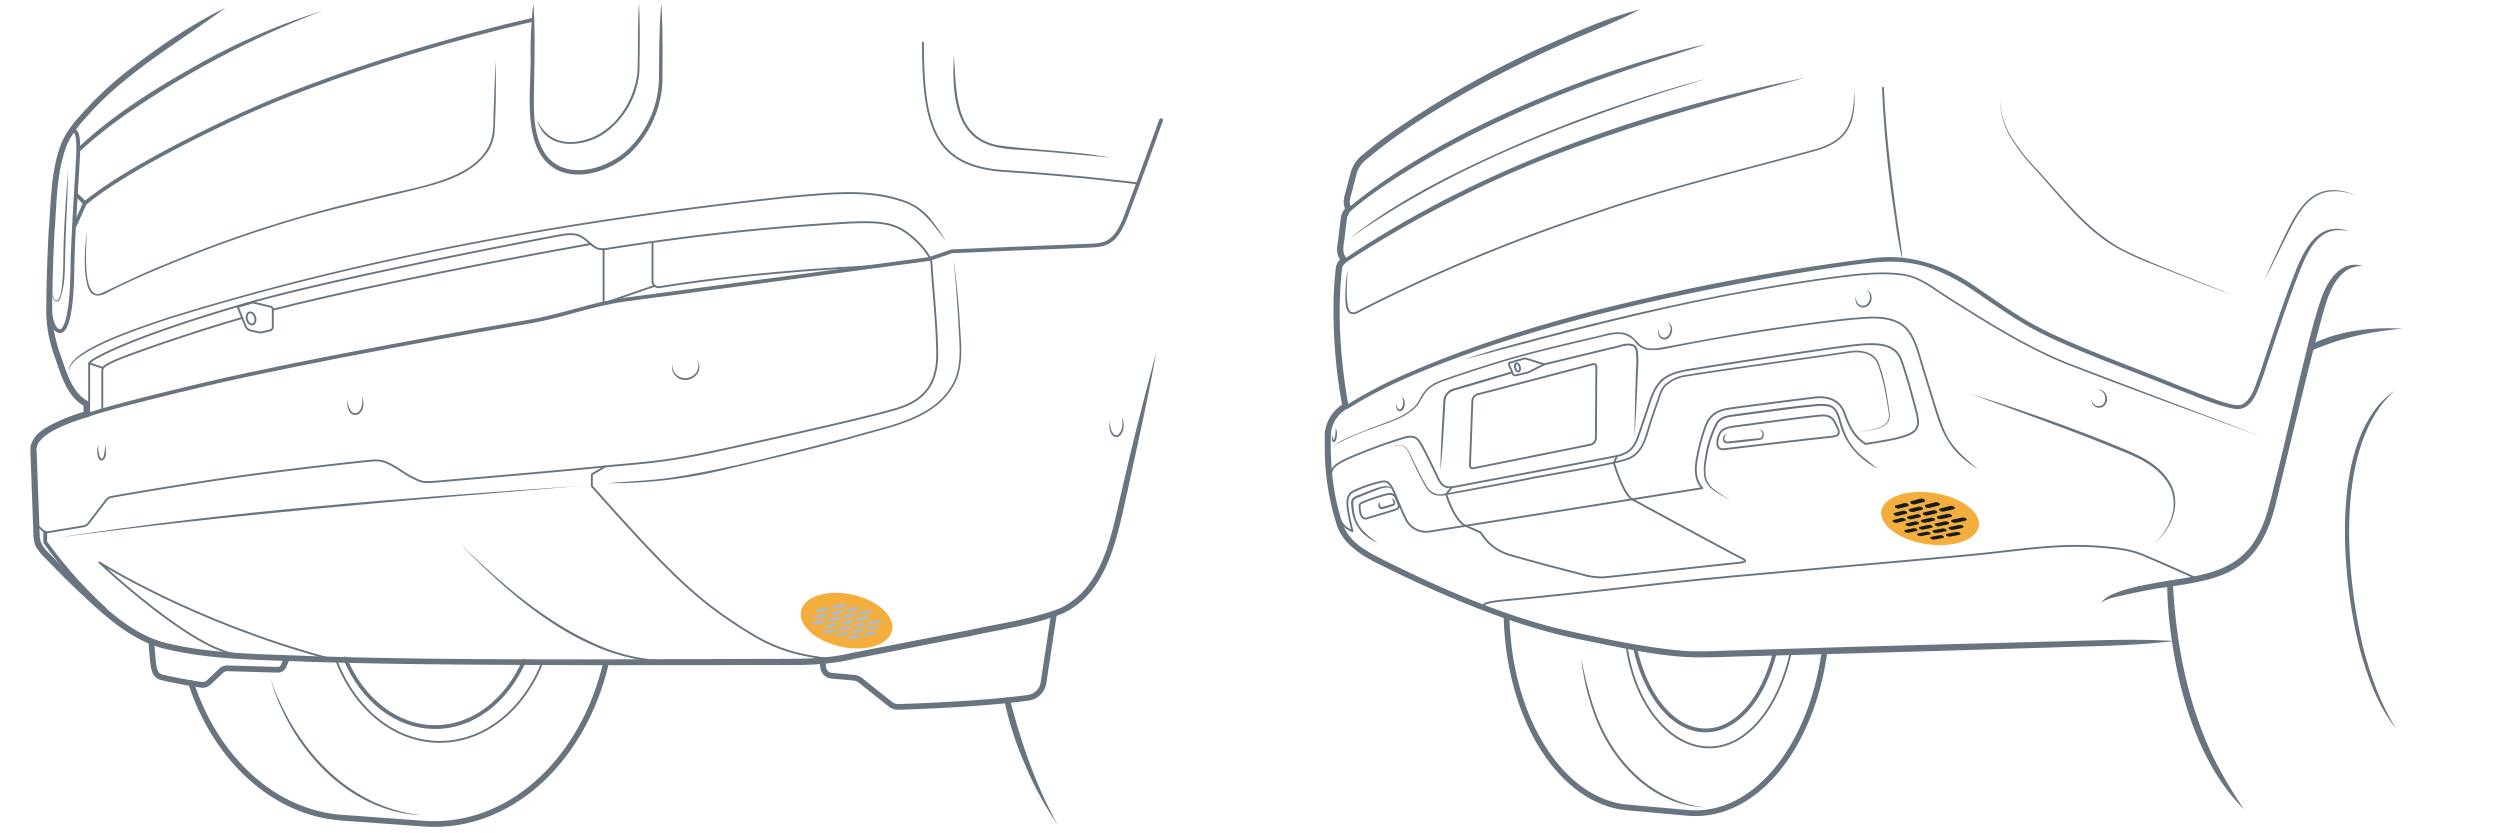 <svg xmlns="http://www.w3.org/2000/svg" width="654" height="218" viewBox="0 0 654 218"><g id="f6a17868-8086-4daf-b56c-e5ac854af149" data-name="illustration"><path d="M568.446,152.694c.76,15.575,3.82,31.353,10.592,45.481a125.143,125.143,0,0,0,7.978,13.516c-12.824-12.709-18.015-33.518-19.696-51.033-.238-2.645-.38-5.28-.374-7.965a.75.75,0,0,1,1.5,0Z" style="fill:#687581"/><path d="M487.975,75.788c1.959.302,2.15,3.163.66,4.214a1.976,1.976,0,0,1-2.564-.066,2.259,2.259,0,0,1-.527-2.417,2.349,2.349,0,0,0,.777,2.124c2.428,1.582,4.194-2.873,1.655-3.855Z" style="fill:#687581"/><path d="M548.682,101.992c1.929-.456,3.181,2.124,2.194,3.657a1.976,1.976,0,0,1-2.402.902,2.259,2.259,0,0,1-1.396-2.042,2.349,2.349,0,0,0,1.518,1.677c2.845.554,2.808-4.238.086-4.194Z" style="fill:#687581"/><path d="M436.061,84.261c1.767.37,1.689,2.98.53,4.024a1.597,1.597,0,0,1-2.346.017,2.288,2.288,0,0,1-.306-2.281,2.466,2.466,0,0,0,.584,2.016c2.038,1.486,3.608-2.949,1.537-3.776Z" style="fill:#687581"/><path d="M366.425,103.921c1.242-.013,1.232,2.036.797,2.857-.214.575-1.084,1.17-1.593.557a1.829,1.829,0,0,1-.279-1.637c.374,2.585,1.757,1.235,1.725-.568-.02-.462-.107-1.095-.65-1.21Z" style="fill:#687581"/><path d="M349.206,112.018c.896.125.662,4.036-.465,3.62-.517-.454-.282-1.318-.155-1.862a6.514,6.514,0,0,0,.261,1.322.425.425,0,0,0,.092.149c-.101-.02-.068.011-.018-.085a2.239,2.239,0,0,0,.211-.573,8.06,8.06,0,0,0,.262-1.982c-.011-.208.017-.486-.186-.589Z" style="fill:#687581"/><path d="M302.465,92.178c-2.029,11.714-5.025,24.645-7.514,36.343-2.696,11.651-4.977,26.505-17.122,32.064-7.771,3.019-16.089,4.043-24.177,5.858-4.981.933-25.969,5.095-30.309,5.942-6.041,1.47-12.448,1.653-18.621,1.593l-49.46.035c-24.734-.091-49.482-.101-74.209-.875-12.362-.538-24.909-.424-37.064-3.206C35.676,168.195,28.943,162.53,22.89,156.897c-3.791-3.472-7.48-7.176-11.054-10.872a14.824,14.824,0,0,1-2.115-2.502c-1.229-1.682-.925-4.463-1.079-6.409l-.449-12.35c-.025-1.323-.293-6.609-.228-7.857.822-4.018,5.275-5.742,8.542-7.271a53.07,53.07,0,0,1,5.934-2.054l-.59.777.002-2.675.482.738c-5.137-2.695-6.449-8.842-8.289-13.824a34.762,34.762,0,0,1-1.949-11.931l.053-3.976q.148-7.947.556-15.888c.664-7.928.479-16.186,3.506-23.718a26.577,26.577,0,0,1,4.613-6.692,94.94,94.94,0,0,1,11.522-11.066C40.72,12.793,49.443,6.676,59.007,2.015,46.32,11.482,32.295,19.228,21.946,31.387a25.096,25.096,0,0,0-4.359,6.32c-2.883,7.269-2.704,15.437-3.34,23.179q-.408,7.907-.531,15.833a71.526,71.526,0,0,0,.102,7.827A40.044,40.044,0,0,0,15.56,92.116c1.692,4.529,2.906,10.346,7.422,12.831a.807.807,0,0,1,.483.738l.002,2.675a.813.813,0,0,1-.591.778,51.487,51.487,0,0,0-5.741,1.997c-2.64,1.172-5.524,2.441-7.141,4.834a3.92,3.92,0,0,0-.378,2.541c.17,5.577.602,16.023.773,21.635-.012,1.922,1.296,3.5,2.62,4.757l2.145,2.215c2.876,2.937,5.806,5.821,8.822,8.604,5.957,5.516,12.245,10.958,20.395,12.692,11.993,2.755,24.458,2.662,36.73,3.213,24.712.823,49.436.859,74.162.867l49.463-.143c6.191.035,12.215-.131,18.241-1.575,4.794-.929,25.339-4.948,30.374-5.903,7.946-1.761,16.24-2.799,23.842-5.707,11.666-5.432,13.588-19.733,16.324-30.988,2.596-11.672,5.923-24.488,8.959-35.998Z" style="fill:#687581"/><path d="M39.605,168.204c.579,6.95.483,8.49,3.089,9.074,4.572,1.024,8.228,1.613,9.978,1.871a2.323,2.323,0,0,0,1.933-.609l3.253-3.077a2.319,2.319,0,0,1,1.661-.633l13.15.384a1.573,1.573,0,0,0,1.487-.941l.811-1.851" style="fill:none;stroke:#687581;stroke-linecap:round;stroke-linejoin:round;stroke-width:1.5px"/><path d="M142.075,172.855c-4.823,12.552-15.113,21.221-27.029,21.221-12.119,0-22.557-8.968-27.271-21.868" style="fill:none;stroke:#687581;stroke-linecap:round;stroke-linejoin:round;stroke-width:0.5px"/><path d="M110.327,213.268c-19.446-.785-34.565-17.951-39.58-35.749,6.213,17.873,19.905,33.59,39.58,35.749Z" style="fill:#687581"/><path d="M137.142,172.837c-4.494,10.344-13.248,17.364-23.31,17.364-10.243,0-19.13-7.274-23.548-17.925" style="fill:none;stroke:#687581;stroke-linecap:round;stroke-linejoin:round"/><path d="M215.188,173.255l.156,1.352a2.462,2.462,0,0,0,2.229,2.17l5.764.509a3.295,3.295,0,0,1,1.765.706l7.806,6.223a3.288,3.288,0,0,0,2.155.716c4.711-.146,22.113-.775,33.916-2.389a4.688,4.688,0,0,0,4-3.936l2.699-17.708" style="fill:none;stroke:#687581;stroke-linecap:round;stroke-linejoin:round;stroke-width:1.5px"/><path d="M158.458,173.732c-5.754,24.194-23.646,41.834-44.827,41.834q-1.382,0-2.744-.099L89.415,213.91c-17.84-1.293-32.925-15.457-39.426-35.191" style="fill:none;stroke:#687581;stroke-linecap:round;stroke-linejoin:round;stroke-width:1.5px"/><path d="M23.034,108.546s4.247-1.802,31.017-8.108,74.519-14.672,83.915-16.217,16.345-4.633,26.127-5.92,79.024-10.554,79.024-10.554l5.871-2.011s31.453-1.335,35.957-1.464,6.95-.772,9.653-7.851,9.138-24.968,9.138-24.968" style="fill:none;stroke:#687581;stroke-linecap:round;stroke-linejoin:round"/><path d="M9.485,134.97l.076,2.318,2.276,2.054,9.905-1.651a2.325,2.325,0,0,0,1.464-.88l4.557-5.955a2.323,2.323,0,0,1,1.439-.876c2.974-.529,13.164-2.312,27.038-4.409,16.603-2.51,38.74-4.891,41.121-5.084s3.604.322,5.663,1.48,2.896,1.995,5.019,3.025,2.264,1.33,6.5.965c33.592-2.896,35.78-3.153,45.046-4.054s14.672-1.03,29.859-4.376,38.868-8.623,45.432-10.682,10.296-6.049,10.296-14.157c0-7.498-1.476-21.088-1.476-23.53s-4.232-6.917-7.406-8.87-6.744-2.427-14.486-2.034a621.735,621.735,0,0,0-62.988,6.836c-2.93.488-3.662-.814-5.371-2.197s-2.848-2.034-6.673-1.383-60.009,11.398-82.601,17.985C34.309,88.2,25.764,93.246,24.462,94.06s-1.139.977-1.139,2.604v11.475" style="fill:none;stroke:#687581;stroke-linecap:round;stroke-linejoin:round;stroke-width:0.5px"/><line x1="157.905" y1="65.187" x2="157.905" y2="79.384" style="fill:none;stroke:#687581;stroke-linecap:round;stroke-linejoin:round;stroke-width:0.5px"/><path d="M70.826,80.236a.698.698,0,0,1,.536.679v4.62a.909.909,0,0,1-.698.884l-2.092.5a1.976,1.976,0,0,1-.888.007l-2.069-.46A1.977,1.977,0,0,1,64.207,85.27l-2.002-5.004L66.146,79.12Z" style="fill:none;stroke:#687581;stroke-linecap:round;stroke-linejoin:round;stroke-width:0.5px"/><ellipse cx="65.673" cy="83.299" rx="1.106" ry="1.608" transform="translate(-20.464 21.395) rotate(-16.044)" style="fill:none;stroke:#687581;stroke-linecap:round;stroke-linejoin:round;stroke-width:0.5px"/><path d="M26.756,107.357V97.185c0-1.001.106-1.301,3.002-2.702s20.198-7.468,33.604-11.325" style="fill:none;stroke:#687581;stroke-linecap:round;stroke-linejoin:round;stroke-width:0.5px"/><path d="M71.362,81.013c16.061-4.078,44.357-10.218,83.157-17.196" style="fill:none;stroke:#687581;stroke-linecap:round;stroke-linejoin:round;stroke-width:0.5px"/><path d="M12.963,80.074c0,2.512.918,6.564,2.754,6.564s3.121-6.081,3.213-15.637,1.329-25.776,1.528-30.889c.247-6.362-1.075-7.077-2.654-4.387" style="fill:none;stroke:#687581;stroke-linecap:round;stroke-linejoin:round"/><path d="M13.243,74.095c.399,5.506,2.478,6.451,3.008.211.368-3.345.29-6.719.376-10.104.16-4.889.484-10.279.817-15.184.125-1.685.261-3.367.284-5.057.087,6.757-.469,13.502-.601,20.255-.245,4.593.2,9.447-1.377,13.869-.183.395-.544.944-1.065.772a1.674,1.674,0,0,1-.857-1.007,10.263,10.263,0,0,1-.584-3.755Z" style="fill:#687581"/><path d="M158.313,122.027l-3.487,2.064V127.18c19.434,22.008,26.942,28.873,36.08,35.051s14.242,8.703,25.697,10.121" style="fill:none;stroke:#687581;stroke-linecap:round;stroke-linejoin:round;stroke-width:0.5px"/><path d="M11.837,139.342v2.51a113.119,113.119,0,0,0,15.498,17.442" style="fill:none;stroke:#687581;stroke-linecap:round;stroke-linejoin:round"/><path d="M62.434,171.198c-11.471-.517-36.44-24.07-36.44-24.07s24.196,15.444,59.6,25.015" style="fill:none;stroke:#687581;stroke-linecap:round;stroke-linejoin:round;stroke-width:0.5px"/><path d="M172.063,173.116c-20.392-1.236-38.37-17.094-51.987-31.135,11.013,10.663,22.851,21.133,37.138,27.107a46.115,46.115,0,0,0,14.87,3.529.25.25,0,0,1-.021.5Z" style="fill:#687581"/><path d="M264.228,183.035c2.935,11.351,6.784,22.57,12.518,32.845a88.553,88.553,0,0,1-8.492-15.589,86.153,86.153,0,0,1-5.494-16.947.75.75,0,0,1,1.468-.309Z" style="fill:#687581"/><path d="M14.797,140.693c45.597-7.096,91.704-10.463,137.713-13.643-45.284,3.77-92.539,7.551-137.713,13.643Z" style="fill:#687581"/><path d="M158.945,126.407c5.382-.476,10.77-.67,16.107-1.385,15.985-2.403,31.646-6.749,47.3-10.721,9.671-2.995,22.58-4.606,27.335-14.806,2.125-4.998,1.127-10.622.991-15.902q-.514-8.07-1.255-16.132c.691,5.352,1.262,10.721,1.637,16.107.214,5.352,1.197,11.001-.966,16.101-4.832,10.398-17.792,12.04-27.621,15.08-10.428,2.79-20.913,5.351-31.437,7.752a126.286,126.286,0,0,1-32.09,3.906Z" style="fill:#687581"/><path d="M247.493,63.085c-3.161-3.89-5.797-8.327-10.79-10.068-9.52-3.498-19.946-2.087-29.835-1.307C151.825,57.586,96.852,67.098,43.919,83.519c-4.96,1.747-26.294,8.384-25.776,13.673C16.798,91.54,39.185,84.759,43.781,83.099c52.965-16.449,107.961-25.98,163.04-31.876,9.955-.791,20.466-2.205,30.069,1.332a16.231,16.231,0,0,1,6.252,4.321,60.84,60.84,0,0,1,4.351,6.209Z" style="fill:#687581"/><path d="M129.612,15.851c.247,6.335.098,12.623-.238,18.985a12.098,12.098,0,0,1-1.568,4.543c-4.507,6.856-13.298,8.736-20.745,10.617-8.956,2.156-18.782,4.388-27.595,6.85a335.693,335.693,0,0,0-35.73,12.57c-5.1,2.092-10.186,4.314-15.104,6.811-2.536,1.512-4.878,1.862-5.796-1.624-1.105-4.664-.573-9.511-.176-14.222.12,3.003-1.5,18.045,3.657,16.411,5.691-2.636,11.388-5.497,17.25-7.791a324.405,324.405,0,0,1,54.162-17.27c9.916-2.829,29.314-4.426,31.154-16.966a37.248,37.248,0,0,0,.204-4.703c.162-3.112.397-11.027.526-14.213Z" style="fill:#687581"/><path d="M139.295,5.196S94.85,14.95,59.843,31.553C36.523,42.613,26.39,49.672,22.224,53.152l-2.879,6.29" style="fill:none;stroke:#687581;stroke-miterlimit:10"/><path d="M139.497.861c.708,7.683.156,18.841.17,26.654.024,4.285.534,8.852,2.841,12.52,5.187,7.804,16.968,4.181,22.422-1.602a26.536,26.536,0,0,0,7.451-17.647c.06-6.455.057-13.583.593-19.993.475,6.41.336,13.54.337,19.993a27.514,27.514,0,0,1-7.61,18.399c-5.867,6.372-18.59,10.007-24.142,1.466-4.47-6.931-2.555-18.662-2.76-26.47a116.901,116.901,0,0,1,.698-13.32Z" style="fill:#687581"/><path d="M140.501,31.369c2.194,4.807,6.596,6.661,11.631,5.445,8.254-1.703,13.832-9.99,14.622-18.057.245-5.971-.021-11.981.423-17.952.292,6.008.184,11.983.089,17.993a22.177,22.177,0,0,1-8.425,15.56c-5.501,4.354-16.167,5.341-18.34-2.989Z" style="fill:#687581"/><path d="M20.123,38.926c9.048-8.587,19.605-15.238,30.406-21.334A169.881,169.881,0,0,1,84.524,2.785,239.015,239.015,0,0,0,35.356,28.291,122.715,122.715,0,0,0,20.838,39.625l-.715-.699Z" style="fill:#687581"/><path d="M241.444,11.153c0,21.815,2.896,32.433,21.429,33.592s34.858,3.251,34.858,3.251" style="fill:none;stroke:#687581;stroke-linecap:round;stroke-linejoin:round;stroke-width:0.5px"/><path d="M249.532,14.38c.745,9.386-.075,21.538,11.75,23.653,9.665,1.323,19.581,1.419,29.227,3.169-7.339-.592-14.647-1.398-21.991-1.877-4.825-.294-10.245-.419-14.065-3.882-5.274-4.909-5.268-14.344-4.922-21.063Z" style="fill:#687581"/><line x1="26.932" y1="96.235" x2="23.317" y2="95.031" style="fill:none;stroke:#687581;stroke-linecap:round;stroke-linejoin:round;stroke-width:0.5px"/><path d="M27.408,116.294c.456,1.064.672,3.874-.815,4.198-.55-.045-.755-.506-.924-.91a4.904,4.904,0,0,1,.109-3.288A6.731,6.731,0,0,0,26.11,119.41c.987,2.148,1.55-2.411,1.298-3.116Z" style="fill:#687581"/><path d="M94.566,103.585c.847,1.518.748,3.923-.971,4.873a1.86,1.86,0,0,1-2.372-1.169,3.964,3.964,0,0,1-.222-2.616,4.795,4.795,0,0,0,.563,2.438c1.116,1.923,2.768.719,3.096-1.016a4.926,4.926,0,0,0-.094-2.509Z" style="fill:#687581"/><path d="M182.184,93.993c2.754,3.521-2.428,7.34-5.42,4.361a3.159,3.159,0,0,1-.836-3.18,3.273,3.273,0,0,0,1.099,2.899c2.77,2.428,7.154-.74,5.157-4.08Z" style="fill:#687581"/><path d="M293.466,108.95c.713,1.639.789,3.912-.724,5.204-1.003.692-2.062-.385-2.298-1.314a5.092,5.092,0,0,1-.124-2.709,6.636,6.636,0,0,0,.482,2.569c.281.65.923,1.526,1.667,1.034,1.254-1.063,1.324-3.221.997-4.785Z" style="fill:#687581"/><path d="M170.692,63.299V73.548a1.593,1.593,0,0,0,1.856,1.571c6.021-1.004,26.388-4.094,56.632-5.506" style="fill:none;stroke:#687581;stroke-linecap:round;stroke-linejoin:round;stroke-width:0.5px"/><line x1="157.905" y1="79.384" x2="171.256" y2="74.764" style="fill:none;stroke:#687581;stroke-linecap:round;stroke-linejoin:round;stroke-width:0.5px"/><path d="M217.053,159.107c.221.197.117.416-.232.491l-2.189.471a1.354,1.354,0,0,1-1.04-.217c-.228-.196-.129-.416.221-.492l2.203-.475A1.328,1.328,0,0,1,217.053,159.107Z" style="fill:#687581"/><path d="M216.404,160.823c.22.191.118.406-.226.479l-2.161.464a1.355,1.355,0,0,1-1.029-.209c-.226-.19-.13-.405.216-.48l2.174-.468A1.329,1.329,0,0,1,216.404,160.823Z" style="fill:#687581"/><path d="M219.875,161.617c.211.188.105.399-.236.472l-2.141.458a1.315,1.315,0,0,1-1.008-.205c-.217-.187-.117-.398.226-.472l2.154-.462A1.29,1.29,0,0,1,219.875,161.617Z" style="fill:#687581"/><path d="M219.206,163.263c.21.183.106.388-.231.46l-2.114.451a1.317,1.317,0,0,1-.997-.198c-.216-.182-.117-.388.221-.46l2.127-.455A1.292,1.292,0,0,1,219.206,163.263Z" style="fill:#687581"/><path d="M222.569,164.015c.202.179.094.382-.24.453l-2.095.446a1.279,1.279,0,0,1-.977-.193c-.208-.178-.105-.382.23-.453l2.108-.449A1.254,1.254,0,0,1,222.569,164.015Z" style="fill:#687581"/><path d="M215.812,162.488c.218.186.118.395-.222.468l-2.134.457a1.357,1.357,0,0,1-1.018-.202c-.224-.185-.13-.395.211-.468l2.147-.46A1.331,1.331,0,0,1,215.812,162.488Z" style="fill:#687581"/><path d="M218.593,164.861c.208.178.107.378-.226.449l-2.088.445a1.319,1.319,0,0,1-.987-.19c-.214-.177-.118-.378.216-.449l2.101-.448A1.294,1.294,0,0,1,218.593,164.861Z" style="fill:#687581"/><path d="M221.883,165.595c.2.174.095.372-.235.442l-2.07.439a1.281,1.281,0,0,1-.967-.187c-.206-.174-.106-.372.225-.442l2.082-.443A1.257,1.257,0,0,1,221.883,165.595Z" style="fill:#687581"/><path d="M220.587,159.924c.212.193.104.409-.241.483l-2.168.466a1.313,1.313,0,0,1-1.018-.212c-.219-.192-.116-.409.231-.483l2.182-.469A1.287,1.287,0,0,1,220.587,159.924Z" style="fill:#687581"/><path d="M223.298,162.39c.203.184.093.392-.245.464l-2.122.453a1.276,1.276,0,0,1-.987-.2c-.209-.183-.104-.392.235-.464l2.134-.456A1.251,1.251,0,0,1,223.298,162.39Z" style="fill:#687581"/><path d="M225.887,164.745c.194.176.082.376-.248.446l-2.076.441a1.242,1.242,0,0,1-.958-.189c-.2-.175-.093-.375.239-.446l2.089-.444A1.217,1.217,0,0,1,225.887,164.745Z" style="fill:#687581"/><path d="M225.144,166.306c.193.172.084.366-.243.435l-2.051.434a1.244,1.244,0,0,1-.948-.183c-.199-.171-.094-.366.234-.435l2.063-.437A1.22,1.22,0,0,1,225.144,166.306Z" style="fill:#687581"/><path d="M217.791,158.948a1.312,1.312,0,0,0,1.029.22l2.196-.473c.35-.075.461-.297.247-.496a1.286,1.286,0,0,0-1.026-.224l-2.21.477C217.676,158.528,217.571,158.75,217.791,158.948Z" style="fill:#687581"/><path d="M221.291,159.773a1.272,1.272,0,0,0,1.008.215l2.176-.467c.346-.074.462-.292.256-.487a1.247,1.247,0,0,0-1.005-.219l-2.19.471C221.189,159.36,221.079,159.579,221.291,159.773Z" style="fill:#687581"/><path d="M220.597,161.463a1.274,1.274,0,0,0,.997.208l2.148-.46c.342-.073.455-.286.251-.475a1.249,1.249,0,0,0-.995-.211l-2.162.464C220.494,161.061,220.386,161.274,220.597,161.463Z" style="fill:#687581"/><path d="M223.987,162.242a1.236,1.236,0,0,0,.977.203l2.129-.454c.339-.072.455-.281.26-.468a1.212,1.212,0,0,0-.974-.207l-2.142.458C223.896,161.847,223.785,162.057,223.987,162.242Z" style="fill:#687581"/><path d="M223.275,163.864a1.239,1.239,0,0,0,.967.196l2.102-.448c.335-.071.449-.275.254-.457a1.215,1.215,0,0,0-.964-.2l-2.115.451C223.183,163.479,223.074,163.684,223.275,163.864Z" style="fill:#687581"/><path d="M224.675,160.589a1.234,1.234,0,0,0,.987.211l2.156-.462c.343-.073.462-.288.265-.479a1.21,1.21,0,0,0-.984-.214l-2.169.465C224.586,160.183,224.472,160.398,224.675,160.589Z" style="fill:#687581"/><path d="M227.266,163.014a1.2,1.2,0,0,0,.957.199l2.109-.449c.336-.071.456-.277.268-.46a1.177,1.177,0,0,0-.954-.202l-2.122.452C227.187,162.626,227.072,162.832,227.266,163.014Z" style="fill:#687581"/><path d="M226.562,164.601a1.203,1.203,0,0,0,.948.192l2.083-.442c.332-.07.449-.271.262-.449a1.18,1.18,0,0,0-.945-.195l-2.096.446C226.481,164.223,226.369,164.424,226.562,164.601Z" style="fill:#687581"/><path d="M225.835,166.159a1.206,1.206,0,0,0,.939.185l2.058-.436c.328-.069.443-.266.256-.439a1.183,1.183,0,0,0-.936-.189l-2.07.439C225.754,165.79,225.643,165.987,225.835,166.159Z" style="fill:#687581"/><line x1="22.224" y1="53.152" x2="19.839" y2="50.795" style="fill:none;stroke:#687581;stroke-miterlimit:10"/><path d="M618.148,69.588c-5.652-.137-8.268,5.279-9.741,9.985-1.308,4.237-2.914,10.757-4.047,15.145-2.786,11.154-6.61,27.139-9.317,38.249-4.73,17.501-14.602,18.7-30.44,20.936-2.58.424-5.138.945-7.677,1.487-2.484.632-5.176.893-7.352,2.324a7.663,7.663,0,0,1,3.255-2.325c3.66-1.595,7.629-2.245,11.509-2.99,10.312-1.861,21.105-2.037,26.471-12.662,2.436-4.575,3.354-9.802,4.635-14.801,2.573-10.159,4.8-20.417,7.305-30.617,1.267-5.101,2.497-10.195,4.154-15.241,1.468-4.863,5.154-11.374,11.244-9.49Z" style="fill:#687581"/><path d="M468.421,170.936c-3.251,14.37-11.541,24.584-21.255,24.584-10.102,0-19.407-10.812-21.621-26.327" style="fill:none;stroke:#687581;stroke-linecap:round;stroke-linejoin:round;stroke-width:0.5px"/><path d="M464.272,170.812c-2.978,11.909-9.969,20.27-18.119,20.27-8.441,0-15.638-8.967-18.422-21.557" style="fill:none;stroke:#687581;stroke-linecap:round;stroke-linejoin:round"/><path d="M477.307,170.358c-3.264,24.2-17.139,42.38-33.76,42.38q-1.019,0-2.023-.09L425.69,211.232c-17.137-1.533-30.827-22.942-31.567-49.54" style="fill:none;stroke:#687581;stroke-linecap:round;stroke-linejoin:round;stroke-width:1.5px"/><path d="M389.017,158.907c-2.316-.892.102-1.494,6.256-2.029s22.209-2.23,40.047-4.281,73.404-6.6,84.553-7.849,19.265-2.408,28.452-1.784,10.703,1.516,15.252,3.478,10.706,4.743,10.706,4.743" style="fill:none;stroke:#687581;stroke-linecap:round;stroke-linejoin:round;stroke-width:0.5px"/><path d="M350.205,135.164a5.978,5.978,0,0,0,3.592,3.78c-1.845-7.642-1.757-9.311.351-10.453a33.342,33.342,0,0,1,7.203-2.46c1.581-.351,2.284.351,3.162,2.284s2.108,5.183,3.162,7.291a5.906,5.906,0,0,0,6.298,3.442L445.326,127.7c-1.698-1.903-2.108-4.421-1.288-8.345a49.165,49.165,0,0,1,2.225-8.081c.82-2.167,2.459-3.806,5.797-4.333s18.739-2.46,22.546-2.928,6.734.82,7.847,3.924,2.342,6.207,5.622,8.198c13.469-2.108,14.698-2.928,13.176-8.725s-2.576-9.487-3.792-12.956c-1.336-3.814-4.465-4.963-11.727-4.202s-37.303,5.388-43.92,6.5-8.433,3.045-10.306,8.667-2.225,6.676-3.045,8.96-1.932,4.216-5.739,4.978-39.352,7.437-42.046,7.964-3.572-.234-4.743-2.752-2.577-5.329-3.748-7.613-2.05-3.279-5.036-2.401a139.389,139.389,0,0,0-14.816,5.505c-3.162,1.581-4.467,2.414-4.081,5.223" style="fill:none;stroke:#687581;stroke-linecap:round;stroke-linejoin:round;stroke-width:0.5px"/><path d="M423.023,119.289l-.829,1.776s2.326,8.032,4.795,9.552c0,0,25.939,14.097,28.015,15.094s2.178,1.287-.498,1.562c-10.632,1.096-33.475,3.671-34.97,3.754a17.038,17.038,0,0,1-5.898-.831c-3.24-.831-13.207-3.406-18.523-4.984a12.834,12.834,0,0,1-7.745-5.918l-3.971-1.744c-3.07-1.474-5.064-8.254-5.064-8.254l1.471-1.845" style="fill:none;stroke:#687581;stroke-linecap:round;stroke-linejoin:round;stroke-width:0.5px"/><path d="M363.301,116.969c3.909-1.337,4.75-.293,6.252,3.169,1.193,2.367,2.4,5.024,3.807,7.244a3.979,3.979,0,0,0,4.55,1.773l21.503-4.067c4.04-.962,23.3-3.867,26.719-5.444,3.539-1.552,4.247-5.58,5.304-8.918.554-1.742,1.161-3.467,1.774-5.185.684-1.708.954-3.681,2.365-4.981a10.128,10.128,0,0,1,4.972-2.42c12.305-1.979,30.999-4.476,43.35-6.287,2.659-.402,6.066.066,7.407,2.763,1.75,4.24,2.355,8.86,3.01,13.372.736,4.478-5.263,4.59-8.324,5.077,2.978-.579,8.828-.762,8.093-5.05-.688-4.447-1.364-9.06-3.116-13.213-1.33-2.522-4.424-2.873-7.018-2.514-12.324,1.813-31.038,4.329-43.302,6.303a9.683,9.683,0,0,0-4.744,2.299c-1.349,1.255-1.585,3.175-2.251,4.808-.613,1.718-1.216,3.436-1.766,5.171-1.043,3.393-1.89,7.624-5.545,9.204-3.47,1.622-22.811,4.528-26.839,5.499-7.176,1.338-14.332,2.726-21.531,3.987a5.902,5.902,0,0,1-2.799-.139,4.256,4.256,0,0,1-2.097-1.854c-.948-1.583-1.765-3.209-2.569-4.852l-1.167-2.478c-1.446-3.522-2.128-4.441-6.036-3.269Z" style="fill:#687581"/><path d="M452.679,130.841c-2.661-1.482-6.202-2.81-6.859-6.184a14.147,14.147,0,0,1,.196-4.766,27.63,27.63,0,0,1,2.779-9.061c.735-1.565,2.568-2.115,4.14-2.338l9.356-1.263c3.117-.425,6.234-.839,9.366-1.183,2.377-.14,4.799-.74,7.15-.091,2.47.964,2.536,4.027,3.427,6.138a15.747,15.747,0,0,0,5.224,7.538c1.22.973,2.49,1.91,3.652,2.982-5.337-2.986-8.535-6.627-10.073-12.606-.432-1.396-.915-3.052-2.408-3.564-2.206-.579-4.649.009-6.91.156-3.118.365-6.234.788-9.352,1.195l-9.347,1.234c-1.509.232-3.106.656-3.762,2.058a27.14,27.14,0,0,0-2.747,8.882,14.157,14.157,0,0,0-.274,4.604c.584,3.232,3.961,4.624,6.442,6.269Z" style="fill:#687581"/><path d="M364.514,128.315c-1.35-1.746-4.13-.055-5.809.436l-2.974,1.216a5.446,5.446,0,0,0-1.364.628,1.541,1.541,0,0,0-.317,1.267c.209,5.395,2.271,7.148,6.364,10.214-4.433-2.106-6.756-5.208-6.946-10.19a2.053,2.053,0,0,1,.523-1.716,5.557,5.557,0,0,1,1.537-.717l2.987-1.189c1.684-.538,4.95-2.19,5.997.049Z" style="fill:#687581"/><path d="M416.833,95.238a.608.608,0,0,1,.522.139.654.654,0,0,1,.254.492l-.118,18.63a1.834,1.834,0,0,1-1.514,1.849l-30.623,6.157a.695.695,0,0,1-.558-.153.635.635,0,0,1-.254-.5l.621-16.918a1.883,1.883,0,0,1,1.462-1.8Z" style="fill:none;stroke:#687581;stroke-linecap:round;stroke-linejoin:round;stroke-width:0.5px"/><path d="M352.1,106.066a116.486,116.486,0,0,1,17.12-8.858c17.667-7.591,36.157-13.153,54.825-17.658A594.661,594.661,0,0,1,490.173,67.502c10.038-1.216,19.318,2.214,27.338,7.985,5.303,3.596,10.468,7.353,16.118,10.277,9.851,5.1,24.974,10.412,35.364,14.719,2.974,1.17,5.952,2.334,8.945,3.436,1.496.543,2.999,1.096,4.505,1.526,1.495.411,3.094.832,4.318.236,2.495-1.536,3.326-5.2,4.369-7.871,2.934-8.835,6.085-18.573,9.521-27.196,2.366-6.052,6.356-13.071,14.031-10.025-7.7-2.048-10.69,4.439-13.106,10.409-3.392,8.533-6.537,18.362-9.469,27.142-1.313,3.483-2.695,9.48-7.524,8.836-5.563-1.074-10.691-3.584-15.98-5.506-10.55-4.358-25.47-9.562-35.489-14.731-5.733-2.961-10.953-6.752-16.235-10.324-5.225-3.576-10.928-6.657-17.176-7.576-6.239-.981-12.605.152-18.919,1.006-6.322.916-12.627,1.967-18.919,3.086-25.128,4.569-50.176,10.075-74.352,18.388-11.956,4.226-24.09,8.796-34.831,15.557a.504.504,0,0,1-.727-.121.498.498,0,0,1,.143-.691Z" style="fill:#687581"/><path d="M514.984,102.841c11.82,3.737,24.541,8.121,36.011,12.705,5.764,2.507,12.475,4.399,16.174,9.913,4.04,5.667,1.121,13.19-4.049,16.997,4.88-3.882,7.593-11.29,3.593-16.689-3.72-5.275-10.297-7.12-15.993-9.535-10.264-4.153-25.209-9.503-35.736-13.391Z" style="fill:#687581"/><path d="M499.165,131.876c.252.228.176.486-.166.578l-2.109.566a1.267,1.267,0,0,1-1.046-.238c-.251-.221-.19-.473.138-.564l2.106-.583A1.278,1.278,0,0,1,499.165,131.876Z" style="fill:#687581"/><path d="M498.75,133.872c.245.218.173.463-.159.547l-2.048.518a1.265,1.265,0,0,1-1.018-.236c-.245-.212-.187-.452.132-.535l2.044-.534A1.275,1.275,0,0,1,498.75,133.872Z" style="fill:#687581"/><path d="M502.383,134.787c.241.218.156.462-.188.544l-2.12.506a1.29,1.29,0,0,1-1.032-.239c-.241-.212-.17-.45.16-.531l2.118-.522A1.301,1.301,0,0,1,502.383,134.787Z" style="fill:#687581"/><path d="M501.892,136.667c.236.21.154.44-.179.515l-2.058.463a1.287,1.287,0,0,1-1.004-.237c-.235-.204-.168-.429.153-.504l2.056-.478A1.299,1.299,0,0,1,501.892,136.667Z" style="fill:#687581"/><path d="M505.47,137.58c.232.209.138.438-.208.511l-2.129.451a1.312,1.312,0,0,1-1.017-.24c-.231-.203-.152-.428.18-.5l2.127-.466A1.324,1.324,0,0,1,505.47,137.58Z" style="fill:#687581"/><path d="M498.394,135.755c.24.21.171.442-.152.519l-1.991.475a1.263,1.263,0,0,1-.992-.234c-.239-.204-.183-.431.127-.508l1.987-.49A1.273,1.273,0,0,1,498.394,135.755Z" style="fill:#687581"/><path d="M501.465,138.442c.23.202.152.421-.172.489l-2.001.424a1.285,1.285,0,0,1-.979-.234c-.23-.196-.165-.411.147-.479l1.998-.438A1.296,1.296,0,0,1,501.465,138.442Z" style="fill:#687581"/><path d="M504.91,139.35c.226.201.137.418-.198.485l-2.067.411a1.309,1.309,0,0,1-.991-.237c-.226-.196-.15-.409.172-.475l2.064-.425A1.321,1.321,0,0,1,504.91,139.35Z" style="fill:#687581"/><path d="M502.929,132.797c.247.228.157.485-.198.575l-2.187.553a1.293,1.293,0,0,1-1.06-.242c-.247-.221-.172-.472.168-.561l2.184-.571A1.305,1.305,0,0,1,502.929,132.797Z" style="fill:#687581"/><path d="M506.089,135.707c.237.218.138.46-.218.54l-2.195.494a1.316,1.316,0,0,1-1.045-.243c-.237-.212-.153-.448.189-.527l2.193-.51A1.328,1.328,0,0,1,506.089,135.707Z" style="fill:#687581"/><path d="M509.119,138.498c.227.209.12.436-.237.507l-2.201.438a1.338,1.338,0,0,1-1.03-.243c-.227-.203-.135-.426.208-.496l2.2-.453A1.35,1.35,0,0,1,509.119,138.498Z" style="fill:#687581"/><path d="M508.434,140.261c.222.201.12.416-.226.481l-2.135.399a1.334,1.334,0,0,1-1.003-.24c-.222-.196-.135-.407.199-.471l2.133-.413A1.347,1.347,0,0,1,508.434,140.261Z" style="fill:#687581"/><path d="M499.896,131.677a1.296,1.296,0,0,0,1.09.244l2.256-.605c.366-.098.46-.37.207-.608a1.309,1.309,0,0,0-1.125-.248l-2.253.624C499.721,131.182,499.644,131.447,499.896,131.677Z" style="fill:#687581"/><path d="M503.66,132.609a1.324,1.324,0,0,0,1.105.248l2.339-.592c.38-.096.489-.366.241-.604a1.337,1.337,0,0,0-1.141-.252l-2.337.611C503.503,132.116,503.411,132.379,503.66,132.609Z" style="fill:#687581"/><path d="M503.118,134.609a1.319,1.319,0,0,0,1.074.245l2.265-.54c.368-.088.471-.343.229-.57a1.332,1.332,0,0,0-1.107-.249l-2.263.558C502.963,134.139,502.876,134.389,503.118,134.609Z" style="fill:#687581"/><path d="M506.822,135.54a1.347,1.347,0,0,0,1.089.249l2.345-.527c.381-.086.499-.339.261-.566a1.36,1.36,0,0,0-1.123-.253l-2.343.545C506.685,135.072,506.584,135.319,506.822,135.54Z" style="fill:#687581"/><path d="M506.207,137.421a1.343,1.343,0,0,0,1.059.246l2.27-.481c.368-.078.481-.318.249-.535a1.355,1.355,0,0,0-1.091-.25l-2.269.497C506.072,136.975,505.975,137.21,506.207,137.421Z" style="fill:#687581"/><path d="M507.426,133.564a1.351,1.351,0,0,0,1.12.251l2.422-.578c.394-.094.518-.362.275-.599a1.365,1.365,0,0,0-1.156-.255l-2.421.597C507.289,133.072,507.183,133.334,507.426,133.564Z" style="fill:#687581"/><path d="M510.527,136.491a1.374,1.374,0,0,0,1.103.252l2.425-.513c.394-.083.527-.335.294-.562a1.388,1.388,0,0,0-1.138-.256l-2.425.531C510.409,136.025,510.294,136.271,510.527,136.491Z" style="fill:#687581"/><path d="M509.853,138.349a1.369,1.369,0,0,0,1.072.249l2.348-.467c.381-.076.507-.314.28-.531a1.382,1.382,0,0,0-1.105-.254l-2.347.483C509.735,137.905,509.625,138.138,509.853,138.349Z" style="fill:#687581"/><path d="M509.173,140.12a1.364,1.364,0,0,0,1.043.246l2.274-.425c.369-.069.489-.294.267-.503a1.377,1.377,0,0,0-1.074-.25l-2.273.44C509.055,139.696,508.95,139.917,509.173,140.12Z" style="fill:#687581"/><path d="M517.414,122.752c-9.331-5.85-9.875-11.573-12.996-21.222l-1.862-6.104c-1.241-3.867-2.061-8.587-5.875-10.737-3.766-1.956-8.291-1.34-12.391-1.014-6.344.647-12.665,1.5-18.975,2.425-8.412,1.246-16.803,2.647-25.151,4.266-3.134.508-6.32,1.637-9.545,1.07a4.666,4.666,0,0,1-2.721-1.803,5.738,5.738,0,0,0-5.431-2.22c-1.817.196-4.385.966-6.205,1.342-8.268,1.975-16.572,3.848-24.694,6.371q-6.095,1.873-12.129,3.938c-1.984.721-4.083,1.316-5.637,2.703-1.603,1.412-2.196,3.638-3.786,5.088-3.214,2.947-7.583,3.878-11.508,5.471a61.169,61.169,0,0,0-8.766,3.779c-.854.556-1.923,1.198-1.992,2.312.221-2.808,8.252-5.219,10.672-6.317,3.845-1.609,8.235-2.597,11.343-5.498,1.574-1.473,2.129-3.69,3.757-5.138,1.649-1.501,3.796-2.086,5.772-2.811,4.025-1.39,8.075-2.697,12.143-3.948,8.131-2.53,16.444-4.409,24.72-6.389,3.021-.524,6.466-2.165,9.507-.975,1.587.565,2.456,2.067,3.676,3.067,1.303.877,2.958.779,4.48.653,10.442-1.883,20.903-3.953,31.424-5.427,6.316-.929,12.644-1.786,18.996-2.436,4.21-.335,8.757-.965,12.677,1.068,3.975,2.231,4.839,7.06,6.107,11.018l1.864,6.101c1.138,3.477,2.577,8.755,4.122,12.025,1.832,3.824,5.189,6.589,8.402,9.342Z" style="fill:#687581"/><path d="M399.413,93.873a1.57,1.57,0,0,0-.908-.012l-3.551,1.023a.347.347,0,0,0-.224.467l1.001,2.402a.716.716,0,0,0,.819.423l2.73-.616a2.865,2.865,0,0,0,.65-.232l4.039-2.018Z" style="fill:none;stroke:#687581;stroke-linecap:round;stroke-linejoin:round;stroke-width:0.5px"/><ellipse cx="396.971" cy="96.115" rx="0.617" ry="1.105" transform="translate(-11.377 104.858) rotate(-14.837)" style="fill:none;stroke:#687581;stroke-linecap:round;stroke-linejoin:round;stroke-width:0.5px"/><path d="M383.077,94.057c8.674-3.053,17.624-5.197,26.501-7.558,17.8-4.557,35.741-8.609,53.865-11.656,4.532-.75,9.067-1.486,13.618-2.122,6.814-.86,13.761-2.035,20.637-1.113,4.699.586,8.379,3.813,12.238,6.228,9.633,6.068,19.497,12.349,30.018,16.725,17.116,6.612,34.362,12.979,51.48,19.641-16.953-6.224-34.806-12.666-51.651-19.233C529.22,90.58,519.348,84.295,509.694,78.221c-3.847-2.396-7.426-5.575-12.07-6.159-6.81-.908-13.721.265-20.496,1.122-4.545.637-9.076,1.375-13.605,2.125-27.207,4.465-53.843,11.624-80.444,18.748Z" style="fill:#687581"/><path d="M497.663,68.015a107.499,107.499,0,0,1-1.965-11.174,305.101,305.101,0,0,1-3.364-33.868.25.25,0,0,1,.5-.015c.495,11.318,1.833,22.59,3.383,33.809.437,3.289,1.287,7.963,1.446,11.248Z" style="fill:#687581"/><path d="M351.639,67.762c36.212-24.287,78.195-38.789,120.698-47.452-31.379,8.435-62.981,17.099-91.982,32.056a284.83,284.83,0,0,0-28.161,16.227.5.5,0,0,1-.555-.832Z" style="fill:#687581"/><path d="M352.935,54.217c24.003-19.834,63.058-35.626,93.352-42.694-4.065,1.432-8.16,2.727-12.257,4.012-20.372,6.567-40.487,14.555-59.121,25.145-7.384,4.277-14.763,8.8-21.302,14.278a.5.5,0,1,1-.671-.742Z" style="fill:#687581"/><path d="M352.99,62.446c13.412-10.688,29.123-18.087,44.725-24.99A361.505,361.505,0,0,1,446.19,20.623c-4.063,1.348-8.161,2.568-12.235,3.867-28.33,9.289-56.497,20.658-80.964,37.956Z" style="fill:#687581"/><path d="M352.509,70.633c-.039,3.283-.536,6.775.24,9.962a1.836,1.836,0,0,0,.571.925c1.072.577,2.201-.465,3.219-.918a434.994,434.994,0,0,1,60.548-25.087c18.985-6.581,38.836-11.245,58.183-16.592,8.267-2.507,9.594-7.213,9.819-15.257.47,8.183-1.377,13.166-9.677,15.673-19.361,5.364-39.185,10.026-58.176,16.62a434.514,434.514,0,0,0-60.463,25.082c-1.099.508-2.459,1.684-3.747.882-1.07-.928-.987-2.474-1.094-3.73a44.927,44.927,0,0,1,.578-7.561Z" style="fill:#687581"/><path d="M616.533,51.158c-12.317-4.411-15.42,4.889-20.045,13.962L592.29,73.537q1.824-4.338,3.853-8.586c4.394-9.241,8.168-18.91,20.39-13.793Z" style="fill:#687581"/><path d="M583.431,76.987c-4.868-1.818-14.577-5.581-19.395-7.516a84.337,84.337,0,0,1-9.528-4.208c-9.292-5.037-15.518-13.861-22.541-21.431a48.078,48.078,0,0,1-6.259-8.316,19.892,19.892,0,0,1-2.515-10,19.767,19.767,0,0,0,2.725,9.883,48.408,48.408,0,0,0,6.294,8.213c7.079,7.517,13.344,16.152,22.498,21.286,6.18,3.36,22.068,9.221,28.719,12.089Z" style="fill:#687581"/><path d="M568.722,167.692c-10.78,1.333-21.601,1.299-32.408,1.708-16.222.476-48.655,1.486-64.86,1.891l-16.215.438c-4.936.124-11.462.481-16.296-.012-7.831-.646-16.345-2.579-24.059-4.127C401.55,165.029,388.709,160.319,376.3,154.89q-7.448-3.266-14.722-6.896c-4.877-2.351-10.352-5.425-11.993-11.03a66.118,66.118,0,0,1-3.029-20.224l-.014-2.036a9.975,9.975,0,0,1,5.04-9.134l-.396.843a136.607,136.607,0,0,1-2.289-29.067c.097-2.442.258-4.882.569-7.311a3.193,3.193,0,0,1,.542-1.484,12.237,12.237,0,0,1,.867-.994l-.137.891c-.186-.466-.581-1.161-.744-1.707-.559-1.441.162-4.123.248-5.583l.433-3.505a5.184,5.184,0,0,1,.975-2.835l.517-.713L352.136,55c-1.354-1.993-.146-4.408.306-6.465l.765-2.941a9.035,9.035,0,0,1,3.518-5.318c2.317-1.986,4.757-3.82,7.231-5.596a252.792,252.792,0,0,1,42.329-23.651c7.399-3.245,14.784-6.609,22.689-8.528C421.778,6.278,414.21,8.997,406.89,12.37q-11.014,4.954-21.592,10.793c-9.624,5.402-19.084,11.211-27.544,18.309a7.478,7.478,0,0,0-2.825,3.823c-.072.329-.843,3.212-.942,3.639-.179.941-1.011,3.247-.874,4.128-.018.684.836,1.334.355,1.984A4.849,4.849,0,0,0,352.38,57.03c-.032.418-.488,3.798-.531,4.321-.049,1.099-.705,3.886-.304,4.895.108.63,1.163,1.708.537,2.408-.394.506-.973.867-.994,1.593a105.462,105.462,0,0,0-.501,16.769,144.835,144.835,0,0,0,2.173,19.109.814.814,0,0,1-.396.843,8.303,8.303,0,0,0-4.123,5.843,62.291,62.291,0,0,0,.011,7.933,61.244,61.244,0,0,0,2.784,15.704,14.138,14.138,0,0,0,1.708,3.436c2.314,3.228,6.016,4.937,9.51,6.76,14.461,7.156,29.398,13.735,45.05,17.721,10.301,2.29,21.279,4.754,31.776,5.772,4.783.517,11.3.049,16.123-.038l16.213-.482c16.107-.521,48.735-1.359,64.856-1.79,10.812-.205,21.611-.852,32.45-.133Z" style="fill:#687581"/><path d="M450.846,117.524c-1.331.119-1.966-.966-1.395-3.041s1.775-2.54,3.931-2.871,20.48-2.739,22.952-2.909,3.234.791,3.994,2.397,1.585,2.915-1.331,3.164S450.846,117.524,450.846,117.524Z" style="fill:none;stroke:#687581;stroke-linecap:round;stroke-linejoin:round;stroke-width:0.5px"/><path d="M356.352,131.49a44.438,44.438,0,0,1,6.573-2.206c1.575-.261,1.955.291,2.466,1.54s1.082,2.012-.451,2.535-6.519,1.982-7.408,2.251-1.606-.53-1.768-2.018S355.553,131.863,356.352,131.49Z" style="fill:none;stroke:#687581;stroke-linecap:round;stroke-linejoin:round;stroke-width:0.5px"/><path d="M451.809,113.565c-.842.307-.965,1.626-.18,1.921a2.507,2.507,0,0,0,.851-.041l3.832-.443c1.278-.12,2.561-.232,3.83-.375,1.234.133,1.276-2.241-.191-2.197,1.771-.444,2.05,2.652.253,2.653-2.215.326-5.405.657-7.662.881a2.624,2.624,0,0,1-1.06.008c-1.258-.345-.895-2.476.326-2.406Z" style="fill:#687581"/><path d="M361.083,131.409c-.274.325-.071,1.145.264,1.244a14.373,14.373,0,0,0,1.621-.435c.394-.11,1.128-.309,1.51-.434.128-.319-.032-1.251-.587-1.281a.464.464,0,0,1,.504-.015c.51.275.888,1.343.277,1.735-.141.06-.519.193-.667.247-.431.158-1.31.438-1.754.556a2.268,2.268,0,0,1-1.034.145c-.793-.226-.933-1.615-.133-1.762Z" style="fill:#687581"/><path d="M395.656,97.645c-4.407,1.34-9.315,2.81-13.766,4.1-1.453.41-3.097.712-3.609,2.345a10.483,10.483,0,0,0-.25,2.298l-.142,2.39c-.269,4.631-.576,9.735-1.079,14.325.025-5.436.398-11.303.691-16.745l.066-1.195a3.657,3.657,0,0,1,3.016-3.615c.745-.222,4.901-1.46,5.736-1.708,3.056-.921,6.13-1.781,9.194-2.675a.25.25,0,0,1,.142.48Z" style="fill:#687581"/><path d="M403.909,95.069l17.613-4.256c1.957-.299,4.163-1.54,6.082-.557a2.275,2.275,0,0,1,.811,1.445,21.224,21.224,0,0,1,.111,4.583c-.236,5.848-.53,12.287-.942,18.094.03-5.811.202-12.271.411-18.113a22.797,22.797,0,0,0-.095-4.453,1.774,1.774,0,0,0-.601-1.137c-1.625-.791-3.92.349-5.665.625l-5.869,1.418-11.737,2.836a.25.25,0,0,1-.119-.486Z" style="fill:#687581"/><path d="M626.497,102.132c-15.929,14.098-12.816,48.011-8.39,66.969,1.978,7.556,4.598,15.037,8.81,21.663-4.966-6.176-7.669-13.863-9.722-21.429-4.591-18.108-8.16-55.21,9.302-67.203Z" style="fill:#687581"/><path d="M604.328,90.251c7.41-3.782,15.934-4.703,24.135-4.29-2.036.216-4.06.43-6.066.748a71.885,71.885,0,0,0-17.36,4.864.75.75,0,0,1-.709-1.322Z" style="fill:#687581"/><path d="M445.743,211.197c-14.245-.639-25.039-12.876-29.188-25.74a58.268,58.268,0,0,1-2.895-13.385,90.986,90.986,0,0,0,3.34,13.228c4.444,13.121,14.544,24.017,28.743,25.897Z" style="fill:#687581"/></g><g id="b2c2532f-efa8-4431-abb6-4e58d85488ef" data-name="above"><ellipse cx="221.461" cy="162.36" rx="6.975" ry="12.188" transform="translate(16.37 344.962) rotate(-77.926)" style="fill:#f4ae3d"/><path d="M217.053,159.107c.221.197.117.416-.232.491l-2.189.471a1.354,1.354,0,0,1-1.04-.217c-.228-.196-.129-.416.221-.492l2.203-.475A1.328,1.328,0,0,1,217.053,159.107Z" style="fill:#aebbc7"/><path d="M216.404,160.823c.22.191.118.406-.226.479l-2.161.464a1.355,1.355,0,0,1-1.029-.209c-.226-.19-.13-.405.216-.48l2.174-.468A1.329,1.329,0,0,1,216.404,160.823Z" style="fill:#aebbc7"/><path d="M219.875,161.617c.211.188.105.399-.236.472l-2.141.458a1.315,1.315,0,0,1-1.008-.205c-.217-.187-.117-.398.226-.472l2.154-.462A1.29,1.29,0,0,1,219.875,161.617Z" style="fill:#aebbc7"/><path d="M219.206,163.263c.21.183.106.388-.231.46l-2.114.451a1.317,1.317,0,0,1-.997-.198c-.216-.182-.117-.388.221-.46l2.127-.455A1.292,1.292,0,0,1,219.206,163.263Z" style="fill:#aebbc7"/><path d="M222.569,164.015c.202.179.094.382-.24.453l-2.095.446a1.279,1.279,0,0,1-.977-.193c-.208-.178-.105-.382.23-.453l2.108-.449A1.254,1.254,0,0,1,222.569,164.015Z" style="fill:#aebbc7"/><path d="M215.812,162.488c.218.186.118.395-.222.468l-2.134.457a1.357,1.357,0,0,1-1.018-.202c-.224-.185-.13-.395.211-.468l2.147-.46A1.331,1.331,0,0,1,215.812,162.488Z" style="fill:#aebbc7"/><path d="M218.593,164.861c.208.178.107.378-.226.449l-2.088.445a1.319,1.319,0,0,1-.987-.19c-.214-.177-.118-.378.216-.449l2.101-.448A1.294,1.294,0,0,1,218.593,164.861Z" style="fill:#aebbc7"/><path d="M221.883,165.595c.2.174.095.372-.235.442l-2.07.439a1.281,1.281,0,0,1-.967-.187c-.206-.174-.106-.372.225-.442l2.082-.443A1.257,1.257,0,0,1,221.883,165.595Z" style="fill:#aebbc7"/><path d="M220.587,159.924c.212.193.104.409-.241.483l-2.168.466a1.313,1.313,0,0,1-1.018-.212c-.219-.192-.116-.409.231-.483l2.182-.469A1.287,1.287,0,0,1,220.587,159.924Z" style="fill:#aebbc7"/><path d="M223.298,162.39c.203.184.093.392-.245.464l-2.122.453a1.276,1.276,0,0,1-.987-.2c-.209-.183-.104-.392.235-.464l2.134-.456A1.251,1.251,0,0,1,223.298,162.39Z" style="fill:#aebbc7"/><path d="M225.887,164.745c.194.176.082.376-.248.446l-2.076.441a1.242,1.242,0,0,1-.958-.189c-.2-.175-.093-.375.239-.446l2.089-.444A1.217,1.217,0,0,1,225.887,164.745Z" style="fill:#aebbc7"/><path d="M225.144,166.306c.193.172.084.366-.243.435l-2.051.434a1.244,1.244,0,0,1-.948-.183c-.199-.171-.094-.366.234-.435l2.063-.437A1.22,1.22,0,0,1,225.144,166.306Z" style="fill:#aebbc7"/><path d="M217.791,158.948a1.312,1.312,0,0,0,1.029.22l2.196-.473c.35-.075.461-.297.247-.496a1.286,1.286,0,0,0-1.026-.224l-2.21.477C217.676,158.528,217.571,158.75,217.791,158.948Z" style="fill:#aebbc7"/><path d="M221.291,159.773a1.272,1.272,0,0,0,1.008.215l2.176-.467c.346-.074.462-.292.256-.487a1.247,1.247,0,0,0-1.005-.219l-2.19.471C221.189,159.36,221.079,159.579,221.291,159.773Z" style="fill:#aebbc7"/><path d="M220.597,161.463a1.274,1.274,0,0,0,.997.208l2.148-.46c.342-.073.455-.286.251-.475a1.249,1.249,0,0,0-.995-.211l-2.162.464C220.494,161.061,220.386,161.274,220.597,161.463Z" style="fill:#aebbc7"/><path d="M223.987,162.242a1.236,1.236,0,0,0,.977.203l2.129-.454c.339-.072.455-.281.26-.468a1.212,1.212,0,0,0-.974-.207l-2.142.458C223.896,161.847,223.785,162.057,223.987,162.242Z" style="fill:#aebbc7"/><path d="M223.275,163.864a1.239,1.239,0,0,0,.967.196l2.102-.448c.335-.071.449-.275.254-.457a1.215,1.215,0,0,0-.964-.2l-2.115.451C223.183,163.479,223.074,163.684,223.275,163.864Z" style="fill:#aebbc7"/><path d="M224.675,160.589a1.234,1.234,0,0,0,.987.211l2.156-.462c.343-.073.462-.288.265-.479a1.21,1.21,0,0,0-.984-.214l-2.169.465C224.586,160.183,224.472,160.398,224.675,160.589Z" style="fill:#aebbc7"/><path d="M227.266,163.014a1.2,1.2,0,0,0,.957.199l2.109-.449c.336-.071.456-.277.268-.46a1.177,1.177,0,0,0-.954-.202l-2.122.452C227.187,162.626,227.072,162.832,227.266,163.014Z" style="fill:#aebbc7"/><path d="M226.562,164.601a1.203,1.203,0,0,0,.948.192l2.083-.442c.332-.07.449-.271.262-.449a1.18,1.18,0,0,0-.945-.195l-2.096.446C226.481,164.223,226.369,164.424,226.562,164.601Z" style="fill:#aebbc7"/><path d="M225.835,166.159a1.206,1.206,0,0,0,.939.185l2.058-.436c.328-.069.443-.266.256-.439a1.183,1.183,0,0,0-.936-.189l-2.07.439C225.754,165.79,225.643,165.987,225.835,166.159Z" style="fill:#aebbc7"/><ellipse cx="504.908" cy="135.646" rx="6.771" ry="12.904" transform="translate(294.902 614.425) rotate(-81.354)" style="fill:#f4ae3d"/><path d="M499.165,131.876c.252.228.176.486-.166.578l-2.109.566a1.267,1.267,0,0,1-1.046-.238c-.251-.221-.19-.473.138-.564l2.106-.583A1.278,1.278,0,0,1,499.165,131.876Z" style="fill:#141b21"/><path d="M498.75,133.872c.245.218.173.463-.159.547l-2.048.518a1.265,1.265,0,0,1-1.018-.236c-.245-.212-.187-.452.132-.535l2.044-.534A1.275,1.275,0,0,1,498.75,133.872Z" style="fill:#141b21"/><path d="M502.383,134.787c.241.218.156.462-.188.544l-2.12.506a1.29,1.29,0,0,1-1.032-.239c-.241-.212-.17-.45.16-.531l2.118-.522A1.301,1.301,0,0,1,502.383,134.787Z" style="fill:#141b21"/><path d="M501.892,136.667c.236.21.154.44-.179.515l-2.058.463a1.287,1.287,0,0,1-1.004-.237c-.235-.204-.168-.429.153-.504l2.056-.478A1.299,1.299,0,0,1,501.892,136.667Z" style="fill:#141b21"/><path d="M505.47,137.58c.232.209.138.438-.208.511l-2.129.451a1.312,1.312,0,0,1-1.017-.24c-.231-.203-.152-.428.18-.5l2.127-.466A1.324,1.324,0,0,1,505.47,137.58Z" style="fill:#141b21"/><path d="M498.394,135.755c.24.21.171.442-.152.519l-1.991.475a1.263,1.263,0,0,1-.992-.234c-.239-.204-.183-.431.127-.508l1.987-.49A1.273,1.273,0,0,1,498.394,135.755Z" style="fill:#141b21"/><path d="M501.465,138.442c.23.202.152.421-.172.489l-2.001.424a1.285,1.285,0,0,1-.979-.234c-.23-.196-.165-.411.147-.479l1.998-.438A1.296,1.296,0,0,1,501.465,138.442Z" style="fill:#141b21"/><path d="M504.91,139.35c.226.201.137.418-.198.485l-2.067.411a1.309,1.309,0,0,1-.991-.237c-.226-.196-.15-.409.172-.475l2.064-.425A1.321,1.321,0,0,1,504.91,139.35Z" style="fill:#141b21"/><path d="M502.929,132.797c.247.228.157.485-.198.575l-2.187.553a1.293,1.293,0,0,1-1.06-.242c-.247-.221-.172-.472.168-.561l2.184-.571A1.305,1.305,0,0,1,502.929,132.797Z" style="fill:#141b21"/><path d="M506.089,135.707c.237.218.138.46-.218.54l-2.195.494a1.316,1.316,0,0,1-1.045-.243c-.237-.212-.153-.448.189-.527l2.193-.51A1.328,1.328,0,0,1,506.089,135.707Z" style="fill:#141b21"/><path d="M509.119,138.498c.227.209.12.436-.237.507l-2.201.438a1.338,1.338,0,0,1-1.03-.243c-.227-.203-.135-.426.208-.496l2.2-.453A1.35,1.35,0,0,1,509.119,138.498Z" style="fill:#141b21"/><path d="M508.434,140.261c.222.201.12.416-.226.481l-2.135.399a1.334,1.334,0,0,1-1.003-.24c-.222-.196-.135-.407.199-.471l2.133-.413A1.347,1.347,0,0,1,508.434,140.261Z" style="fill:#141b21"/><path d="M499.896,131.677a1.296,1.296,0,0,0,1.09.244l2.256-.605c.366-.098.46-.37.207-.608a1.309,1.309,0,0,0-1.125-.248l-2.253.624C499.721,131.182,499.644,131.447,499.896,131.677Z" style="fill:#141b21"/><path d="M503.66,132.609a1.324,1.324,0,0,0,1.105.248l2.339-.592c.38-.096.489-.366.241-.604a1.337,1.337,0,0,0-1.141-.252l-2.337.611C503.503,132.116,503.411,132.379,503.66,132.609Z" style="fill:#141b21"/><path d="M503.118,134.609a1.319,1.319,0,0,0,1.074.245l2.265-.54c.368-.088.471-.343.229-.57a1.332,1.332,0,0,0-1.107-.249l-2.263.558C502.963,134.139,502.876,134.389,503.118,134.609Z" style="fill:#141b21"/><path d="M506.822,135.54a1.347,1.347,0,0,0,1.089.249l2.345-.527c.381-.086.499-.339.261-.566a1.36,1.36,0,0,0-1.123-.253l-2.343.545C506.685,135.072,506.584,135.319,506.822,135.54Z" style="fill:#141b21"/><path d="M506.207,137.421a1.343,1.343,0,0,0,1.059.246l2.27-.481c.368-.078.481-.318.249-.535a1.355,1.355,0,0,0-1.091-.25l-2.269.497C506.072,136.975,505.975,137.21,506.207,137.421Z" style="fill:#141b21"/><path d="M507.426,133.564a1.351,1.351,0,0,0,1.12.251l2.422-.578c.394-.094.518-.362.275-.599a1.365,1.365,0,0,0-1.156-.255l-2.421.597C507.289,133.072,507.183,133.334,507.426,133.564Z" style="fill:#141b21"/><path d="M510.527,136.491a1.374,1.374,0,0,0,1.103.252l2.425-.513c.394-.083.527-.335.294-.562a1.388,1.388,0,0,0-1.138-.256l-2.425.531C510.409,136.025,510.294,136.271,510.527,136.491Z" style="fill:#141b21"/><path d="M509.853,138.349a1.369,1.369,0,0,0,1.072.249l2.348-.467c.381-.076.507-.314.28-.531a1.382,1.382,0,0,0-1.105-.254l-2.347.483C509.735,137.905,509.625,138.138,509.853,138.349Z" style="fill:#141b21"/><path d="M509.173,140.12a1.364,1.364,0,0,0,1.043.246l2.274-.425c.369-.069.489-.294.267-.503a1.377,1.377,0,0,0-1.074-.25l-2.273.44C509.055,139.696,508.95,139.917,509.173,140.12Z" style="fill:#141b21"/></g></svg>